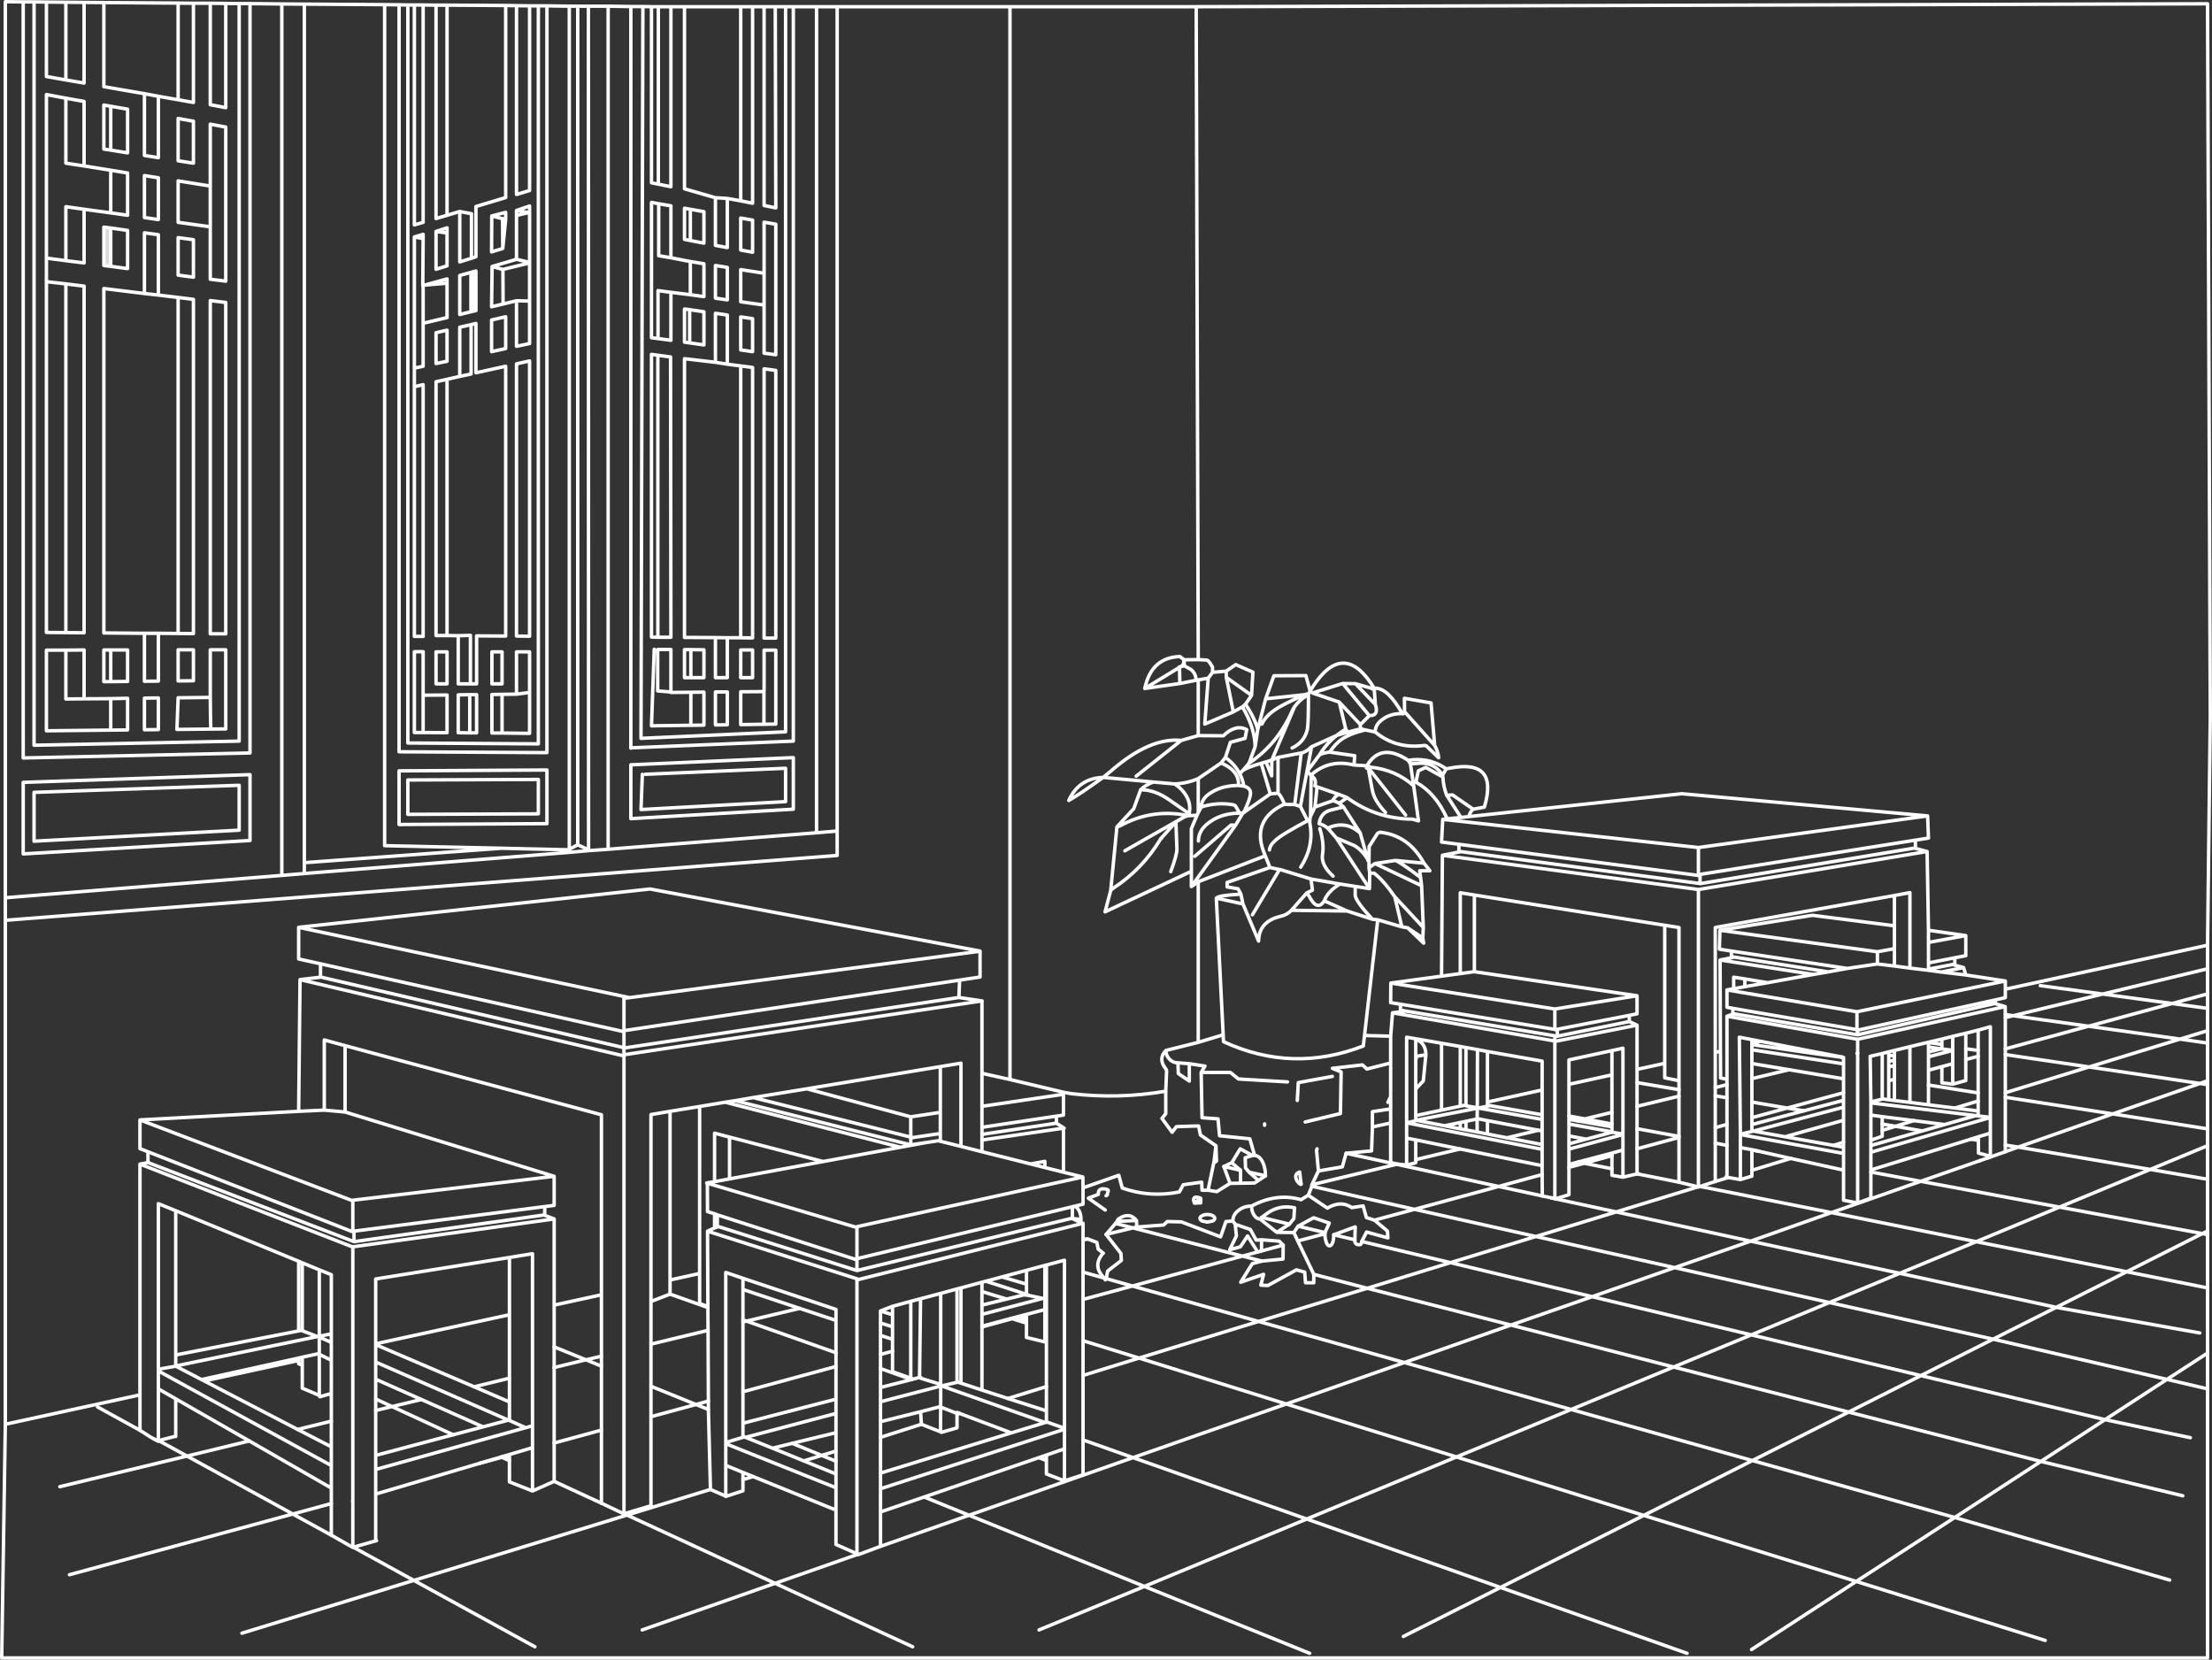 <?xml version="1.0" encoding="UTF-8" standalone="no"?>
<svg xmlns:xlink="http://www.w3.org/1999/xlink" height="482.6px" width="643.25px" xmlns="http://www.w3.org/2000/svg">
  <rect width="100%" height="100%" fill="#333333" stroke="none"/>
  <g transform="matrix(1.0, 0.0, 0.0, 1.0, 0.5, 0.5)">
    <path d="M425.8 320.85 L425.8 321.05 425.6 320.85 425.8 320.85 M503.7 294.35 L503.7 294.3 503.8 294.3 503.7 294.35 M547.05 319.05 L546.85 319.1 546.5 319.2 546.85 319.05 546.85 319.1 546.85 319.05 547.05 319.05 M554.9 325.2 L555.45 325.3 554.9 325.45 554.9 325.2 M149.7 74.9 L149.4 74.85 149.7 74.75 149.7 74.9 M122.55 82.5 L122.45 82.5 122.45 82.25 123.0 82.4 122.55 82.5 M164.8 246.6 L165.05 246.45 165.05 246.6 164.8 246.6 M207.3 356.55 L207.3 352.45 208.1 352.75 208.1 356.05 208.55 356.2 208.1 356.3 208.1 356.05 208.1 356.3 208.55 356.2 207.3 356.55 208.1 356.3 207.3 356.55 M248.4 356.35 L248.7 356.2 248.7 356.45 248.4 356.35 M248.7 365.85 L248.1 365.65 248.7 365.5 248.7 365.85 M303.35 367.45 L303.8 367.35 303.8 389.55 303.35 389.7 303.35 380.3 303.35 377.3 303.35 376.9 303.35 367.45 M249.2 371.55 L248.7 371.65 248.7 371.35 249.2 371.55" fill="#804000" fill-rule="evenodd" stroke="none"/>
    <path d="M539.7 299.95 L539.65 299.75 539.7 299.75 539.7 299.95 M153.5 61.2 L153.5 61.3 153.25 61.3 153.5 61.2 M146.55 63.3 L145.9 63.15 145.65 63.2 145.65 63.1 145.9 63.15 146.55 62.95 146.55 63.3 M122.55 67.65 L122.55 68.9 120.0 68.4 122.55 67.65 M41.55 26.75 L41.5 26.75 41.5 26.7 41.55 26.75 M60.7 207.05 L60.8 211.5 60.65 211.5 60.7 207.05 M272.95 331.35 L272.4 331.2 272.95 331.15 272.95 331.35" fill="#ffcc99" fill-rule="evenodd" stroke="none"/>
    <path d="M503.7 294.35 L503.4 294.4 503.4 294.25 503.7 294.3 503.7 294.35 M87.4 386.45 L87.1 386.35 87.4 386.25 87.4 386.45 M92.0 393.15 L92.35 393.05 92.35 393.3 92.0 393.15 M92.35 388.3 L92.3 388.05 92.35 388.05 92.35 388.3 M205.2 343.55 L205.0 343.5 205.2 343.45 205.2 343.55 M278.0 401.4 L277.6 401.5 277.8 401.45 278.0 401.4 277.8 401.45 277.6 401.5 277.8 401.35 277.8 401.45 277.8 401.35 278.0 401.4 M273.05 402.4 L273.3 402.5 273.05 402.4 273.05 402.05 273.3 402.5 273.05 402.55 273.05 402.4" fill="#bb5e00" fill-rule="evenodd" stroke="none"/>
    <path d="M31.7 76.95 L29.7 76.7 29.7 65.55 31.7 65.8 31.7 76.95" fill="#d9d9d9" fill-rule="evenodd" stroke="none"/>
    <path d="M145.65 63.2 L145.9 63.15 146.55 63.3 145.7 71.75 145.65 63.2 M137.9 78.55 L137.9 89.8 136.45 90.15 136.45 78.7 137.9 78.3 137.9 78.55 M314.45 355.3 L314.3 355.25 314.45 355.2 314.45 355.3" fill="#ffffff" fill-rule="evenodd" stroke="none"/>
    <path d="M92.7 283.6 L92.95 283.65 92.7 283.65 92.7 283.6 M180.95 299.5 L180.55 299.4 180.95 299.2 180.95 299.5 M180.95 304.3 L180.95 304.15 181.3 304.2 180.95 304.3 M102.45 357.5 L102.1 357.5 101.85 357.6 101.75 357.55 101.85 357.55 102.1 357.5 102.45 357.5 M102.1 348.7 L102.05 348.65 102.1 348.5 102.1 348.7 M50.4 396.8 L50.6 396.7 50.6 396.75 50.4 396.8 M101.95 362.05 L102.1 362.05 102.1 362.1 101.95 362.05 M157.9 352.9 L157.65 352.8 157.9 352.8 157.9 352.9 M101.85 357.6 L101.85 357.55 101.85 357.6 M86.35 394.4 L86.35 395.1 58.9 401.05 58.1 400.65 86.35 394.4 M285.05 290.55 L285.1 290.55 285.05 290.55 M180.95 289.8 L180.95 289.25 182.55 289.6 180.95 289.8 M264.35 330.35 L264.35 330.15 264.8 330.3 264.35 330.35" fill="#d8ebd8" fill-rule="evenodd" stroke="none"/>
    <path d="M194.6 200.8 L194.6 200.85 194.35 200.7 194.6 200.8 M308.95 327.55 L308.75 327.65 308.75 327.55 308.95 327.55 M311.3 353.8 L311.2 353.75 311.35 353.7 311.35 353.8 311.3 353.8" fill="#ffffcc" fill-rule="evenodd" stroke="none"/>
    <path d="M194.35 200.7 L194.6 200.7 194.6 200.8 194.35 200.7" fill="#999999" fill-rule="evenodd" stroke="none"/>
    <path d="M321.6 346.3 L321.5 346.95 321.15 347.2 321.6 346.3 M320.85 371.45 L321.05 371.55 321.0 371.6 320.85 371.45" fill="#cdd0e4" fill-rule="evenodd" stroke="none"/>
    <path d="M412.05 306.55 L411.8 307.6 411.2 308.0 411.2 306.55 412.05 306.55" fill="#b7bed9" fill-rule="evenodd" stroke="none"/>
    <path d="M380.8 224.95 L380.8 225.05 380.75 225.05 380.8 224.95" fill="#009900" fill-rule="evenodd" stroke="none"/>
    <path d="M396.55 222.15 L396.9 222.15 397.0 222.15 397.0 222.2 396.95 222.2 396.9 222.15 396.95 222.2 397.0 222.2 397.0 222.15 397.2 222.25 397.15 222.45 397.0 222.25 397.0 222.2 397.2 222.25 397.0 222.2 397.0 222.25 397.15 222.45 396.95 222.6 396.9 222.85 396.85 222.65 396.95 222.6 397.0 222.25 396.95 222.2 396.55 222.15 M556.5 246.1 L556.5 246.2 556.25 246.1 556.5 246.1 M567.95 279.85 L567.95 280.15 567.35 279.95 567.95 279.85 M423.75 247.05 L424.45 247.15 423.75 247.25 423.75 247.05 M493.4 256.35 L493.85 256.45 494.0 256.7 493.4 256.35 M493.4 253.85 L493.4 254.1 492.95 254.0 493.4 253.85 M451.65 298.8 L452.0 298.85 452.35 298.8 452.35 298.9 452.0 298.85 451.65 298.9 451.5 298.8 451.65 298.8 451.65 298.9 451.65 298.8 M396.85 222.65 L396.95 222.6 396.85 222.65 M360.95 235.9 L361.05 235.7 361.15 235.8 361.0 235.95 360.9 235.95 360.95 235.9 361.0 235.95 360.95 235.9 M371.55 252.35 L371.55 252.4 371.55 252.35 371.8 252.35 371.8 252.4 371.55 252.4 371.55 252.35 M403.9 318.35 L403.9 318.7 403.1 320.05 403.9 318.35 M451.65 302.3 L451.65 302.2 452.05 302.25 451.65 302.3 M451.65 300.95 L451.65 300.7 452.35 300.8 451.65 300.95 M493.4 258.15 L493.45 258.15 493.4 258.15 M503.0 278.0 L503.0 277.65 503.8 277.8 503.0 278.0" fill="url(#gradient0)" fill-rule="evenodd" stroke="none"/>
    <path d="M337.1 243.3 L337.3 243.1 337.3 243.25 337.1 243.3" fill="url(#gradient1)" fill-rule="evenodd" stroke="none"/>
    <path d="M408.55 326.0 L408.55 325.95 408.6 326.0 408.55 326.0 M450.6 347.8 L451.65 348.0 451.95 348.05 451.85 348.1 451.65 348.05 451.65 348.0 451.65 348.05 450.6 347.8 M377.85 343.75 L377.8 343.9 377.3 343.6 377.85 343.75 M352.45 337.7 L352.55 337.25 353.25 337.1 352.45 337.7 M348.7 348.0 L348.65 349.25 346.85 349.35 347.3 348.9 348.7 348.0 M348.65 349.25 L347.3 348.9 348.65 349.25 M475.55 340.85 L475.55 340.8 475.55 340.7 475.9 340.75 475.65 340.85 475.55 340.85 M460.4 324.85 L458.15 325.4 460.4 324.85 468.25 326.35 468.25 327.15 458.15 325.4 455.75 325.0 455.75 324.0 460.4 324.85 M458.4 337.4 L460.2 337.75 458.4 337.4 468.25 334.8 468.25 335.55 460.2 337.75 455.75 338.95 455.75 338.1 458.4 337.4 M468.25 328.75 L468.25 328.7 468.25 328.6 468.7 328.8 468.4 328.75 468.25 328.75 M468.25 328.7 L468.4 328.75 468.25 328.7 M475.65 340.85 L475.55 340.8 475.65 340.85 M429.4 321.7 L429.1 321.75 429.1 321.6 429.4 321.7 M429.05 324.8 L429.25 324.8 429.05 324.85 429.05 324.8 429.05 324.85 428.9 324.9 429.05 324.85 429.05 324.9 428.9 324.9 429.05 324.8 M432.05 321.15 L432.05 320.85 432.85 321.0 432.05 321.15 M411.2 325.25 L411.55 325.2 411.55 325.3 411.2 325.25 M579.75 291.25 L579.75 291.35 579.6 291.3 579.75 291.25 M539.65 299.75 L539.5 299.1 539.5 298.9 539.7 298.95 539.95 299.0 539.7 299.05 539.7 298.95 539.7 299.05 539.5 299.1 539.7 299.05 539.7 299.75 539.65 299.75 M563.95 304.5 L564.2 304.45 564.2 304.5 563.95 304.5 M550.4 313.3 L550.4 313.45 550.15 313.4 550.4 313.3 M539.7 305.75 L539.5 305.8 539.7 305.75 539.7 305.85 539.5 305.8 539.7 305.75 M539.7 307.55 L539.75 307.55 539.7 307.55 M534.9 306.9 L535.1 306.85 535.6 307.0 534.9 306.9 M509.4 328.4 L508.95 328.5 508.95 328.3 509.4 328.4 M501.7 341.8 L501.4 341.75 501.7 341.65 501.7 341.8 M508.95 333.8 L510.45 334.15 510.95 334.25 508.95 333.9 508.95 333.8 M641.45 314.9 L639.25 314.55 641.45 313.75 641.45 314.9 M641.45 357.45 L641.45 358.5 639.95 358.2 641.45 357.45 M578.3 335.9 L578.3 335.95 577.2 336.3 578.3 335.9 M147.35 412.45 L147.65 412.45 147.65 412.55 147.35 412.45 M215.55 417.45 L215.55 417.15 215.95 417.3 215.55 417.45 M215.55 383.9 L215.55 383.3 216.6 383.65 215.55 383.9 M314.45 428.35 L314.45 428.2 314.65 428.3 314.45 428.35 M314.45 360.05 L314.45 359.95 315.75 359.75 314.45 360.05 M248.7 451.3 L249.05 451.45 249.25 451.5 248.7 451.55 249.05 451.45 248.7 451.55 248.7 451.3 M313.8 355.0 L311.35 353.85 311.3 353.8 311.35 353.8 313.85 354.1 313.8 355.0 M311.35 353.85 L311.35 353.8 311.35 353.85 M321.0 371.6 L320.9 371.65 320.85 371.45 321.0 371.6 M298.95 376.25 L298.0 376.1 297.35 376.0 298.0 375.85 298.0 376.1 298.0 375.85 298.95 376.25 M303.0 377.0 L303.35 376.9 303.35 377.3 303.0 377.0 M293.6 382.85 L298.0 381.7 298.0 381.8 293.85 382.95 293.6 382.85 293.85 382.95 298.0 381.8 298.0 384.25 293.85 382.95 285.05 385.35 285.05 385.15 293.6 382.85 M303.8 413.05 L303.8 412.95 303.8 413.05 303.45 413.15 303.8 412.95 303.95 413.0 303.8 413.05 M266.9 400.05 L267.2 399.95 267.2 400.25 266.9 400.05 M273.05 408.55 L273.05 408.65 272.8 408.55 273.05 408.55 M277.7 410.45 L277.8 410.2 278.0 410.25 278.5 410.45 278.7 410.55 278.25 410.5 277.8 410.65 277.8 410.5 278.25 410.5 277.8 410.5 277.7 410.45 M273.25 416.0 L273.0 415.85 272.9 415.8 273.0 415.8 273.25 416.0 M273.0 415.85 L273.0 415.8 273.0 415.85 M278.5 410.45 L278.45 410.45 278.5 410.45 M278.45 410.45 L278.7 410.55 278.45 410.45 278.25 410.5 278.45 410.45 278.0 410.25 278.45 410.45 M277.8 410.2 L277.8 410.5 277.8 410.2 M210.65 434.6 L210.55 434.65 210.55 434.55 210.65 434.6 M188.8 437.3 L188.85 437.3 188.8 437.35 188.8 437.3 M147.65 424.25 L145.45 423.25 139.0 425.0 144.95 423.25 145.25 423.15 144.95 423.25 145.25 423.15 145.55 423.05 147.65 422.45 147.65 422.65 147.65 424.25 M108.75 447.35 L109.0 447.5 108.75 447.55 108.75 447.35 M145.25 423.15 L145.45 423.25 147.65 422.65 145.45 423.25 145.25 423.15 145.55 423.05 145.25 423.15 M50.6 417.1 L50.6 417.2 50.45 417.15 50.6 417.1 M102.1 435.95 L102.1 436.0 102.0 435.95 102.1 435.95 M45.55 418.6 L45.3 418.5 44.75 418.2 43.4 417.45 45.4 418.45 45.55 418.4 45.55 418.55 45.55 418.6 M45.3 418.5 L45.4 418.45 45.55 418.55 45.4 418.45 45.3 418.5" fill="url(#gradient2)" fill-rule="evenodd" stroke="none"/>
    <path d="M343.85 191.35 L347.95 191.3 347.35 1.45 293.2 1.45 293.2 313.4 308.75 317.1 310.9 317.5 Q324.8 319.15 338.5 316.8 L338.75 310.75 338.55 310.35 Q336.15 307.4 338.55 304.95 L347.95 302.6 347.95 255.9 345.95 257.3 345.95 252.85 320.85 264.65 322.5 258.4 324.3 239.95 329.2 234.65 331.2 229.15 Q332.65 227.7 334.9 226.9 L320.3 225.55 Q313.2 230.65 310.3 232.25 313.25 225.8 320.3 225.55 L322.5 223.75 Q333.85 213.85 343.0 214.8 L347.95 213.4 347.95 197.2 347.35 197.3 342.6 198.25 332.4 199.7 Q334.3 190.7 342.6 190.4 L343.85 191.35 343.9 193.1 345.8 194.15 Q347.25 195.3 347.35 197.3 M342.6 193.45 L343.85 193.1 343.55 192.9 342.6 193.45 342.5 193.55 342.6 198.25 M342.6 193.45 L342.4 193.45 342.5 193.55 332.4 199.7 M343.9 193.1 L343.85 193.1 M343.55 192.9 L343.85 191.35 M347.95 191.3 L350.55 191.45 Q351.1 191.7 352.1 193.5 L352.1 195.0 356.1 194.65 358.85 192.75 363.85 194.95 363.45 201.7 361.7 204.25 Q364.45 208.45 365.25 211.65 L367.55 202.7 369.95 196.0 379.25 195.95 380.5 200.5 381.15 199.35 Q390.3 185.2 399.1 199.6 401.4 199.5 403.6 201.8 405.2 203.4 407.2 206.8 L407.95 206.45 407.9 202.55 415.65 203.9 416.7 216.25 Q417.55 217.8 417.8 219.3 L417.85 219.85 414.3 216.4 413.8 216.25 Q405.55 217.4 399.4 212.35 L396.5 211.75 Q391.95 212.85 389.55 214.55 388.0 215.6 386.15 218.2 L393.45 219.25 393.25 221.95 396.55 222.15 396.9 222.15 397.0 222.15 Q401.0 215.4 408.8 220.45 L409.0 220.6 410.6 220.4 Q415.7 220.05 420.05 223.05 L420.95 222.9 Q435.4 220.0 431.15 234.2 L427.9 234.8 Q427.1 235.4 426.6 236.95 L488.6 230.3 560.05 236.75 560.3 243.2 556.5 243.8 556.5 246.1 556.5 246.2 559.9 247.1 560.3 270.0 571.15 271.55 571.15 277.4 567.95 278.0 567.95 279.85 567.95 280.15 570.5 280.85 571.15 283.0 582.65 284.75 582.65 287.15 641.45 274.35 642.25 207.65 641.45 0.6 347.35 1.45 M352.1 195.0 L350.85 196.7 349.85 210.05 358.15 206.5 356.1 196.45 356.1 194.65 M347.95 197.2 L350.85 196.7 M407.2 206.8 L407.35 207.05 407.55 207.05 Q407.95 206.9 407.95 206.45 L416.7 216.25 M399.4 212.35 Q399.4 210.15 401.65 208.6 403.85 207.0 407.0 207.0 L407.2 206.8 M407.35 207.05 L407.0 207.0 M409.0 220.6 L409.65 221.6 411.45 221.5 Q416.4 220.85 419.0 224.9 L420.05 223.05 M419.0 224.9 L419.1 225.45 Q419.2 228.1 420.2 230.75 L421.9 230.65 427.9 234.8 M419.1 225.45 L414.1 222.65 411.95 223.65 411.25 226.95 Q417.0 230.1 420.35 237.6 L424.35 237.2 420.2 230.75 M380.8 225.05 Q382.5 226.15 381.85 228.0 L382.5 228.3 388.85 230.5 Q390.15 230.95 391.25 231.45 399.65 237.6 410.3 237.7 L412.0 238.2 410.6 228.0 Q405.35 223.35 398.2 222.6 L397.2 222.25 397.0 222.2 397.0 222.25 397.15 222.45 397.35 222.7 408.25 236.5 M423.75 247.05 L424.45 247.15 493.4 256.35 M493.85 256.45 L493.9 253.75 493.4 253.85 493.4 254.1 492.95 254.0 423.75 245.0 423.75 247.05 423.75 247.25 424.45 247.15 M420.35 237.6 L419.05 237.75 493.4 245.95 560.05 236.75 M419.05 237.75 L418.7 244.35 423.75 245.0 M426.6 236.95 L424.35 237.2 M410.6 228.0 L409.65 221.6 M391.25 231.45 L388.9 233.1 390.2 234.15 395.05 241.7 397.25 249.45 397.3 249.75 397.6 249.0 397.65 245.65 400.1 241.8 400.8 241.5 Q409.1 242.35 413.6 250.5 L415.3 252.7 412.35 252.7 412.6 254.65 412.9 257.05 413.4 269.2 413.25 272.25 413.5 273.75 408.85 269.3 407.15 269.0 400.15 266.95 396.3 300.6 403.9 300.8 404.45 294.0 408.35 293.5 406.75 293.2 406.75 291.5 403.9 291.05 403.95 285.35 418.7 283.35 418.95 248.2 423.75 247.25 M413.6 250.5 L405.3 249.7 Q407.1 250.45 412.6 254.65 M413.4 269.2 L405.1 260.25 407.15 269.0 M408.85 269.3 L413.25 272.25 M418.7 283.35 L424.15 282.6 424.15 259.1 428.25 259.75 483.6 268.55 487.75 269.2 487.75 313.75 487.75 316.35 487.75 318.25 487.75 329.95 487.75 330.25 487.75 343.25 493.3 344.6 493.4 344.65 493.4 258.15 418.95 248.2 M424.15 282.6 L428.25 282.05 428.25 259.75 M428.25 282.05 L475.55 289.05 475.55 294.3 473.3 294.75 473.3 296.55 475.55 297.6 475.55 310.45 483.6 308.7 483.6 268.55 M475.55 289.05 L451.65 292.9 451.65 298.8 452.0 298.85 452.35 298.8 473.3 294.75 M399.1 199.6 L399.15 200.15 399.45 204.35 Q400.35 207.1 398.6 207.5 L397.7 207.6 395.1 210.2 Q395.0 210.75 395.25 211.4 L396.5 211.75 M399.1 199.6 L398.35 199.65 Q398.75 199.85 399.15 200.15 M399.45 204.35 L393.65 198.3 389.95 198.25 397.7 207.6 M391.4 212.4 L390.85 211.5 Q389.45 212.35 388.2 213.35 L391.4 212.4 395.25 211.4 M396.9 222.15 L396.95 222.2 397.0 222.2 397.0 222.15 397.2 222.25 M396.95 222.6 L396.9 222.85 M396.95 222.6 L397.0 222.25 396.95 222.2 396.55 222.15 M396.95 222.6 L396.85 222.65 M395.1 210.2 L388.95 203.65 390.85 211.5 M393.65 198.3 L398.35 199.65 M380.5 200.5 L380.0 201.2 380.0 201.55 Q380.0 209.8 379.7 211.5 378.85 215.3 375.25 217.0 M380.0 201.2 L378.9 201.5 379.25 201.55 379.25 201.95 380.0 201.55 M375.35 206.05 Q371.15 215.75 362.7 221.45 L360.85 223.6 Q362.05 222.65 366.25 221.45 L367.65 221.05 369.35 220.5 375.95 205.0 375.35 206.05 M379.25 201.95 Q377.5 202.95 375.95 205.0 M366.45 210.05 Q367.8 207.1 372.15 204.75 374.4 203.5 378.9 201.5 L367.55 202.7 M366.25 221.45 L368.9 230.35 371.15 230.15 371.15 219.75 369.35 220.5 369.3 225.1 367.65 221.05 M361.7 204.25 L360.8 205.05 Q364.35 211.0 364.5 216.6 L365.25 211.65 M377.9 218.45 L376.0 233.45 377.65 234.0 380.9 216.65 Q379.15 218.3 377.9 218.45 L371.15 219.75 M380.8 224.95 L380.75 225.05 380.8 225.05 380.8 224.95 381.35 224.35 Q386.4 220.25 393.25 221.95 M380.75 225.05 L379.7 223.7 383.25 218.95 Q385.15 215.8 388.2 213.35 L380.9 216.65 M382.5 228.3 L381.9 234.15 387.05 232.35 Q387.65 231.0 388.85 230.5 M347.95 255.9 L367.45 248.35 Q363.15 238.6 371.95 233.85 372.45 233.55 373.05 233.4 372.0 230.75 371.15 230.15 M377.75 251.65 Q381.7 245.5 380.4 238.85 L380.4 237.8 379.75 238.15 Q376.05 240.1 373.85 241.45 368.75 244.4 368.65 246.65 M380.4 237.8 L380.6 236.85 380.8 225.05 M377.65 234.0 L379.75 238.15 M381.9 234.15 L380.6 236.85 M376.0 233.45 L373.05 233.4 M371.8 252.35 L380.75 255.1 389.15 256.55 393.6 257.25 397.75 257.9 388.1 243.15 385.6 240.3 Q384.35 239.3 383.1 239.0 383.55 235.8 386.5 235.05 L390.2 234.15 M388.9 233.1 Q387.95 232.45 387.05 232.35 M397.25 249.45 Q395.7 246.8 393.4 245.4 L388.1 243.15 M395.05 241.7 L394.45 241.25 Q390.5 238.1 385.6 240.3 M397.35 222.7 L398.55 229.15 Q399.05 232.2 402.4 235.75 M386.15 218.2 Q384.4 218.4 383.25 218.95 M388.95 203.65 L381.15 201.0 389.95 198.25 M358.15 206.5 L360.8 205.05 M354.6 221.35 Q359.95 223.65 359.65 227.9 L361.2 228.1 Q360.9 226.15 360.0 224.45 358.65 221.8 355.85 219.75 L354.6 221.35 347.95 225.9 347.95 235.8 348.85 234.15 Q348.85 231.55 352.05 229.75 355.2 227.9 359.65 227.9 M355.85 219.75 L357.3 215.35 361.55 214.2 362.05 211.65 Q358.8 210.0 355.25 213.45 L347.95 213.4 M331.2 229.15 Q335.2 229.1 339.4 232.0 L345.3 236.1 Q346.05 232.75 343.7 229.8 342.55 228.35 341.05 227.45 L334.9 226.9 M326.6 246.9 L343.8 237.1 Q344.15 236.9 344.45 236.75 L344.65 236.6 Q334.35 234.6 325.2 239.65 L324.3 239.95 M345.95 252.85 L345.95 240.45 347.6 236.55 344.85 236.7 343.8 237.1 341.45 238.5 341.75 246.4 Q341.75 248.15 339.95 252.95 M337.3 243.25 L337.3 243.1 337.1 243.3 Q331.8 252.2 323.2 257.8 L322.5 258.4 M341.45 238.5 L337.3 243.1 M348.0 244.05 Q348.0 240.7 351.55 238.35 355.05 235.95 360.0 235.95 L358.7 233.75 358.1 233.5 Q353.4 232.7 348.85 234.15 M360.85 223.6 L360.0 224.45 M361.15 235.8 Q363.15 231.7 363.15 230.1 363.15 228.6 361.2 228.1 M344.45 236.75 L344.85 236.7 344.8 236.55 344.65 236.6 M344.8 236.55 L345.3 236.1 M347.95 235.8 L347.6 236.55 M346.95 248.5 L357.5 239.4 358.8 239.45 360.9 235.95 360.0 235.95 M361.15 235.8 L361.05 235.7 360.95 235.9 361.0 235.95 M361.15 235.8 L368.9 230.35 M360.95 235.9 L360.9 235.95 361.0 235.95 M343.0 214.8 L329.9 225.2 M347.95 225.9 Q344.7 227.3 341.05 227.45 M371.55 252.35 L368.8 251.75 356.35 256.1 356.35 257.4 359.55 257.95 360.35 259.5 360.95 262.35 365.5 273.15 Q365.6 267.4 371.9 265.95 373.75 265.55 375.05 264.2 L379.5 259.15 381.15 258.35 380.75 255.1 M360.35 259.5 Q353.85 259.85 353.2 260.65 L360.95 262.35 M405.1 260.25 Q401.95 255.65 399.1 253.4 L397.8 253.4 397.75 257.9 M397.8 253.4 L397.6 251.8 397.6 249.0 M397.6 251.8 L399.35 250.6 405.3 249.7 M393.6 257.25 L393.6 260.0 Q394.1 262.0 398.6 266.8 L400.15 266.95 M389.15 256.55 Q385.55 258.75 384.6 261.45 L391.25 264.4 398.6 266.8 M371.55 252.4 L371.55 252.35 M371.55 252.4 L371.8 252.4 M371.8 252.35 L371.55 252.35 M368.8 251.75 L367.45 248.35 M384.6 261.45 Q382.55 264.65 380.2 260.1 L379.5 259.15 M387.15 254.25 Q383.55 251.0 384.1 247.85 384.6 244.7 383.3 240.45 M375.05 264.2 L391.25 264.4 M371.55 252.4 L363.7 265.5 M358.8 239.45 L345.95 257.3 M364.5 216.6 L362.7 221.45 M396.3 300.6 L395.95 303.65 Q375.35 311.65 355.3 302.4 L355.2 300.4 347.95 302.6 M403.9 300.8 L403.9 308.6 403.9 318.35 403.9 318.7 403.9 321.95 403.9 326.05 403.9 337.55 405.9 338.0 408.55 338.25 408.55 330.45 408.55 326.0 408.55 325.95 408.55 301.1 411.2 301.55 418.7 302.85 424.15 303.8 425.8 304.1 429.15 304.7 432.05 305.25 447.95 308.05 447.95 316.45 447.95 323.65 447.95 325.0 447.95 328.35 447.95 332.3 447.95 333.7 447.95 338.45 447.95 341.05 448.0 347.25 M450.6 347.8 L451.65 348.0 451.65 302.3 451.65 302.2 404.45 294.0 M403.9 308.6 L397.0 310.35 395.7 309.15 386.95 310.15 389.5 311.2 389.3 323.3 379.05 325.75 M403.9 318.7 L403.1 320.05 403.9 318.35 M386.95 312.5 L377.05 314.3 376.75 319.5 M321.05 371.55 L321.2 371.3 321.6 369.1 325.6 366.0 325.45 363.95 321.15 358.45 323.9 355.25 324.35 354.65 Q324.45 354.25 324.7 354.0 327.9 351.75 330.0 354.4 L330.05 356.3 337.9 355.7 338.95 354.7 343.05 354.8 354.45 359.15 356.0 354.7 358.0 354.55 Q358.0 352.75 359.6 351.5 361.2 350.2 363.45 350.2 370.75 346.3 377.85 348.35 L379.95 347.05 381.0 344.45 381.0 344.0 382.9 340.0 382.35 334.05 382.5 333.55 M367.25 326.3 L367.25 326.7 M362.75 340.35 L365.45 342.75 367.5 341.4 Q367.5 338.95 366.6 337.25 365.65 335.5 364.35 335.5 L363.7 335.5 360.15 333.55 357.7 337.6 360.25 339.8 360.25 343.55 364.3 343.5 365.45 342.75 M362.75 340.35 L361.7 339.1 361.6 336.15 363.7 335.5 M377.85 343.75 L377.8 343.9 377.3 343.6 376.75 343.0 Q375.55 340.95 377.45 340.3 L377.85 343.75 M403.9 326.05 L398.6 327.2 398.35 334.15 390.95 334.85 389.85 338.8 382.9 340.0 M403.9 321.95 L398.6 322.75 398.6 327.2 M338.55 304.95 Q338.55 306.45 339.6 307.5 340.6 308.55 342.05 308.55 L345.35 308.8 349.9 309.5 348.8 311.35 357.3 311.35 359.65 313.25 373.9 314.1 M342.05 308.55 L342.05 308.6 342.15 311.65 345.35 313.85 345.35 308.8 M352.55 337.25 L353.1 332.65 348.6 329.55 348.05 326.9 341.6 327.1 340.35 328.75 337.4 324.7 338.5 323.35 338.5 316.8 M308.75 327.65 L308.75 340.35 314.4 341.75 314.45 344.9 324.85 341.25 325.85 344.95 Q333.85 347.8 342.45 346.1 L343.6 344.0 348.95 343.25 349.05 345.6 350.8 345.6 352.45 337.7 352.55 337.25 353.25 337.1 353.1 332.65 M364.35 335.5 L362.95 330.65 354.15 329.75 353.7 324.85 349.05 324.5 348.8 311.35 M352.45 337.7 L353.25 337.1 M350.8 345.6 L353.35 346.0 357.2 343.6 355.4 338.7 357.7 337.6 M357.2 343.6 L360.25 343.55 M358.0 354.55 L358.7 355.5 363.1 357.0 364.8 360.1 366.35 360.0 371.5 360.4 372.65 361.55 372.6 365.6 366.45 366.2 363.65 366.95 360.3 372.35 366.95 370.05 366.15 373.2 368.2 373.3 376.5 368.75 378.9 369.4 379.15 372.5 381.55 372.5 381.55 370.05 376.9 360.35 375.75 357.9 370.8 357.85 365.9 353.95 Q364.9 353.95 364.2 352.85 363.45 351.75 363.45 350.2 M365.25 363.55 L362.3 358.9 360.2 362.05 357.1 362.9 359.05 358.85 358.7 355.5 M346.85 349.35 Q345.9 346.95 348.5 347.85 L348.7 348.0 348.65 349.25 346.85 349.35 347.3 348.9 348.7 348.0 M348.45 353.75 Q348.45 354.2 349.1 354.55 L350.6 354.85 352.15 354.55 Q352.75 354.2 352.75 353.75 352.75 353.3 352.15 353.0 351.5 352.65 350.6 352.65 349.7 352.65 349.1 353.0 348.45 353.3 348.45 353.75 M330.0 354.4 L324.35 354.65 M365.25 363.55 L366.35 363.25 366.35 360.0 M379.95 347.05 L385.5 350.8 Q389.45 348.45 392.6 350.65 L395.9 350.15 396.85 353.55 399.2 354.3 M375.75 357.9 L377.0 356.05 381.5 353.6 386.05 355.15 384.8 357.9 384.8 358.25 Q384.75 359.35 385.1 360.45 385.4 361.55 385.95 361.75 386.5 361.9 386.95 361.05 387.35 360.15 387.35 358.55 L393.6 356.25 393.5 360.0 Q393.35 361.65 395.1 361.4 L395.35 361.15 395.5 360.5 396.9 357.75 403.1 359.45 402.95 357.45 399.2 354.3 M374.45 355.45 L375.75 353.85 375.95 350.7 Q371.3 349.7 367.55 352.65 L366.4 353.5 365.9 353.95 M374.45 355.45 L370.8 357.85 M475.55 340.7 L475.55 333.55 475.55 327.7 475.55 321.2 475.55 314.3 475.55 310.45 M483.6 308.7 L483.6 312.9 487.75 313.75 M455.75 324.0 L455.75 314.8 455.75 307.7 468.25 305.0 471.45 304.3 471.45 329.25 471.45 329.4 471.45 333.9 471.45 341.8 475.55 340.85 475.55 340.8 475.55 340.7 475.9 340.75 475.65 340.85 475.55 340.85 M455.75 314.8 L468.25 312.05 468.25 305.0 M452.0 298.85 L452.35 298.9 452.35 298.8 M452.0 298.85 L451.65 298.9 451.5 298.8 406.75 291.5 M451.65 298.9 L451.65 298.8 451.5 298.8 M451.65 302.3 L452.05 302.25 451.65 302.2 451.65 300.95 451.65 300.7 408.35 293.5 M451.65 300.7 L452.35 300.8 452.4 300.8 452.35 298.9 M451.65 300.95 L452.35 300.8 M455.75 324.0 L455.75 325.0 458.15 325.4 468.25 327.15 468.25 326.35 468.25 322.95 468.25 312.05 M455.75 338.1 L455.75 333.65 455.75 332.1 455.75 329.8 455.75 326.35 455.75 325.0 M455.75 332.1 L460.75 330.75 455.75 329.8 M447.95 328.35 L446.85 328.15 M437.75 330.35 L447.95 332.3 M458.4 337.4 L455.75 338.1 455.75 338.95 455.75 346.9 451.95 348.05 451.65 348.0 451.65 348.05 M468.25 335.55 L468.25 334.8 458.4 337.4 M468.25 328.75 L468.25 328.7 468.25 328.6 455.75 326.35 M468.4 328.75 L468.7 328.8 468.25 328.6 468.25 327.15 M468.25 328.75 L468.4 328.75 468.25 328.7 M471.45 329.25 L468.7 328.8 M468.25 339.35 L468.25 335.55 M471.45 341.8 L468.25 341.25 468.25 339.35 M468.25 334.8 L471.45 333.9 M460.75 330.75 L468.25 328.75 M471.45 329.4 L455.75 333.65 M452.05 302.25 L475.55 297.6 M425.8 320.85 L425.6 320.85 425.8 321.05 425.8 320.85 425.8 304.1 M425.8 321.05 L429.1 321.6 429.15 304.7 M429.4 321.7 L429.1 321.75 429.05 324.8 429.25 324.8 432.05 325.35 446.85 328.15 M429.1 321.6 L429.4 321.7 432.05 321.15 432.05 320.85 432.05 319.95 432.05 305.25 M429.1 321.75 L429.1 321.6 M432.85 321.0 L432.05 321.15 M432.05 320.85 L432.85 321.0 447.95 323.65 M411.2 306.55 L411.2 301.95 411.2 301.55 M411.2 308.0 L411.2 316.15 413.4 313.8 414.15 306.2 412.05 306.55 411.2 306.55 411.2 308.0 M414.15 306.2 Q414.15 304.45 413.3 303.2 412.4 301.95 411.2 301.95 M418.7 302.85 L418.7 322.3 424.15 321.15 424.15 303.8 M424.15 325.9 L419.6 326.85 424.15 327.75 424.15 325.9 425.8 325.55 428.9 324.9 429.05 324.8 429.05 324.85 429.25 324.8 M411.2 325.25 L411.55 325.2 429.1 321.75 M411.55 325.3 L411.2 325.25 411.2 323.9 411.2 316.15 M411.55 325.3 L419.6 326.85 M408.55 325.95 L408.6 326.0 411.55 325.3 M408.6 326.0 L447.95 333.7 M408.55 330.45 L411.2 330.95 424.1 333.6 447.95 338.45 M411.2 336.7 L411.2 337.55 410.9 337.7 408.55 338.25 M411.2 336.7 L411.2 330.95 M418.7 322.3 L411.2 323.9 M428.9 324.9 L429.05 324.85 429.05 324.9 429.05 328.65 432.05 329.25 432.05 325.35 M425.8 325.55 L425.8 328.05 429.05 328.65 M432.05 329.25 L437.75 330.35 M424.15 327.75 L425.8 328.05 M425.6 320.85 L424.15 321.15 M451.85 348.1 L451.95 348.05 M429.4 321.7 L447.95 325.0 M493.9 344.5 L493.4 344.65 M432.05 319.95 L447.95 316.45 M355.2 300.4 L353.2 260.65 M473.3 296.55 L452.4 300.8 M451.65 292.9 L403.95 285.35 M412.9 257.05 L399.35 250.6 M567.95 280.15 L567.35 279.95 560.3 281.3 560.3 281.65 564.05 282.15 570.5 280.85 M567.35 279.95 L567.95 279.85 M582.65 287.15 L582.65 289.6 579.75 290.25 579.75 291.25 579.75 291.35 582.6 292.2 582.65 294.5 M579.75 291.25 L579.6 291.3 579.75 291.35 M582.65 295.4 L582.65 304.5 582.65 306.15 582.65 317.25 582.65 318.55 582.65 332.45 M641.45 281.2 L641.45 274.35 M582.65 295.4 L582.65 294.5 M641.45 292.7 L641.45 288.5 641.45 281.2 M556.25 246.1 L556.5 246.1 M556.25 246.1 L556.5 246.2 M493.85 256.45 L556.25 246.1 M492.95 254.0 L493.4 253.85 493.4 245.95 M493.4 258.15 L493.45 258.15 493.4 258.15 M503.0 277.65 L503.0 276.05 499.5 275.5 499.65 270.0 526.55 265.65 550.4 268.7 550.4 259.9 498.3 269.2 498.3 305.5 499.8 305.2 499.7 278.65 503.0 278.0 503.0 277.65 503.8 277.8 531.2 282.1 536.7 281.1 503.0 276.05 M503.8 277.8 L503.0 278.0 M503.4 294.25 L503.4 292.7 501.7 292.4 501.7 287.35 503.65 287.0 503.65 283.65 506.9 284.15 513.55 285.25 526.85 282.85 499.7 278.65 M503.7 294.3 L503.4 294.25 503.4 294.4 503.7 294.35 503.7 294.3 503.8 294.3 539.7 300.4 539.7 299.95 539.65 299.75 539.5 299.1 539.5 298.9 503.4 292.7 M499.8 305.2 L499.85 312.95 501.7 313.35 501.7 295.0 503.4 294.4 M503.7 294.35 L503.8 294.3 M506.9 284.15 L506.9 286.4 513.55 285.25 M503.65 287.0 L506.9 286.4 M550.4 259.9 L554.9 259.05 554.9 281.0 560.3 281.65 M536.7 281.1 L545.45 279.8 545.45 276.25 499.65 270.0 M526.85 282.85 L531.2 282.1 M560.3 281.3 L560.3 279.5 560.3 273.55 560.3 270.0 M545.45 279.8 L550.4 280.4 550.4 275.35 545.45 276.25 M554.9 281.0 L550.4 280.4 M550.4 275.35 L550.4 268.7 M539.5 298.9 L539.5 293.7 501.7 287.35 M493.45 258.15 L559.9 247.1 M493.9 253.75 L556.5 243.8 M560.3 302.65 L564.2 303.2 564.2 301.65 560.3 302.55 560.3 302.65 560.3 303.95 563.95 304.5 564.2 304.45 564.2 303.2 M563.95 304.5 L560.3 305.4 560.3 306.8 567.35 304.95 567.35 304.9 564.2 304.5 563.95 304.5 M560.3 305.4 L560.3 303.95 M564.2 304.45 L564.2 304.5 M548.75 306.3 L550.4 306.55 550.4 304.95 548.75 305.35 548.75 306.3 548.75 308.15 550.4 307.75 550.4 306.55 M539.7 307.55 L539.7 349.3 543.55 347.9 543.55 340.3 543.55 339.7 543.55 334.55 543.55 332.6 543.55 331.05 543.55 323.75 543.55 320.2 543.55 319.9 543.35 306.65 546.85 305.85 548.75 305.35 M550.4 307.75 L550.4 309.35 550.4 313.3 550.4 313.45 550.4 319.5 554.9 320.05 554.9 303.85 550.4 304.95 M550.15 313.4 L550.4 313.3 M550.15 313.4 L548.75 313.75 548.75 319.3 550.4 319.5 M548.75 313.75 L548.75 309.75 548.75 308.15 M548.75 319.3 L547.05 319.05 546.85 319.1 546.5 319.2 543.55 319.9 M546.85 319.05 L546.85 319.1 M547.05 319.05 L546.85 319.05 546.85 305.85 M571.15 307.6 L571.15 313.7 567.35 314.75 564.2 314.35 564.2 309.65 560.3 310.7 560.3 315.0 560.3 320.75 568.0 321.7 574.75 322.55 574.75 323.7 574.1 323.9 543.55 320.2 M574.75 317.3 L574.75 306.65 M571.15 307.6 L571.15 304.45 571.15 299.95 567.35 300.85 567.35 304.9 M574.75 319.65 L574.75 317.3 M550.4 309.35 L548.75 309.75 M554.9 303.85 L560.3 302.55 M560.3 306.8 L560.3 310.7 M560.3 320.75 L554.9 320.05 M539.7 298.95 L539.7 299.05 539.95 299.0 539.7 298.95 539.5 298.9 M539.7 299.05 L539.5 299.1 M539.7 299.75 L539.7 299.95 M539.65 299.75 L539.7 299.75 539.7 299.05 M539.7 305.85 L539.7 305.75 539.7 301.7 501.7 295.0 M539.7 307.55 L539.75 307.55 539.7 307.55 M539.7 305.85 L539.7 307.55 M535.1 306.85 L529.65 305.8 529.65 306.2 534.9 306.9 535.6 307.0 535.6 308.85 535.6 313.2 535.6 317.25 535.6 319.45 535.6 321.45 535.6 325.25 535.6 331.65 535.6 333.1 535.6 334.9 535.6 339.75 535.6 348.5 539.7 349.3 M535.1 306.85 L535.6 307.0 M535.6 333.1 L532.65 332.55 518.6 330.05 509.4 328.4 508.95 328.5 505.6 329.3 505.6 329.4 535.6 334.9 M543.55 334.55 L578.3 324.45 578.3 324.4 574.75 324.0 574.1 323.9 565.0 326.5 558.5 328.35 543.55 332.6 M554.9 325.2 L554.9 325.45 555.45 325.3 554.9 325.2 546.85 324.2 546.85 326.35 M556.05 325.35 L555.45 325.3 M543.55 331.05 L546.85 329.9 546.85 328.2 546.85 326.35 M556.05 325.35 L565.0 326.5 M543.55 323.75 L546.85 324.2 M546.5 319.2 L546.85 319.05 M516.45 304.3 L522.6 305.2 522.6 304.45 519.2 303.8 516.45 304.3 508.95 303.25 508.95 304.75 535.6 308.85 M522.6 305.2 L526.15 305.7 526.15 305.15 522.6 304.45 M508.95 328.3 L508.95 326.5 508.95 324.5 508.95 319.95 508.95 313.15 508.95 308.75 508.95 304.75 M508.95 303.25 L508.95 302.85 508.95 301.8 505.3 301.1 505.6 329.3 M508.95 302.85 L511.55 302.3 508.95 301.8 M519.75 310.55 L508.95 308.75 M519.2 303.8 L511.55 302.3 M501.7 318.7 L501.7 314.9 M498.3 315.75 L498.3 318.15 498.3 327.4 498.3 331.9 498.3 343.05 493.9 344.5 M501.7 326.45 L501.7 318.7 M501.7 313.35 L501.7 314.9 M498.3 315.75 L498.3 305.5 M501.7 332.55 L501.7 326.45 M502.1 341.9 L501.7 341.8 501.4 341.75 501.7 341.65 501.7 332.55 M505.6 329.4 L505.6 333.2 508.95 333.8 510.45 334.15 520.25 336.35 535.6 339.75 M501.7 341.8 L501.7 341.65 M508.95 339.8 L508.95 341.5 505.6 342.5 502.1 341.9 M505.6 333.2 L505.6 342.5 M508.95 333.9 L508.95 333.8 M508.95 328.3 L509.4 328.4 535.6 321.45 M508.95 328.5 L508.95 328.3 M508.95 333.9 L508.95 339.8 M508.95 326.5 L524.1 322.5 535.6 319.45 M518.6 330.05 L535.6 325.25 M519.75 310.55 L535.6 313.2 M529.65 305.8 L526.15 305.15 M526.15 305.7 L529.65 306.2 M641.45 314.9 L641.45 313.75 641.45 302.8 641.45 299.2 641.45 292.7 M641.45 332.65 L641.45 327.75 M641.45 332.65 L641.45 342.4 641.45 357.45 641.45 358.5 641.45 374.0 641.45 392.95 641.45 403.35 641.45 481.6 0.0 481.6 1.05 413.65 1.05 267.1 1.05 260.55 1.05 0.0 6.25 0.05 9.4 0.05 13.0 0.1 18.65 0.15 23.95 0.2 29.7 0.25 51.3 0.4 55.75 0.45 60.65 0.45 65.15 0.5 69.05 0.55 72.2 0.55 81.45 0.65 88.0 0.7 111.35 0.85 115.55 0.9 118.1 0.95 120.0 0.95 122.55 0.95 126.3 1.0 129.5 1.0 146.55 1.1 149.7 1.15 153.5 1.2 156.05 1.2 158.55 1.2 165.05 1.3 167.5 1.3 170.6 1.3 176.35 1.3 182.95 1.4 186.45 1.4 188.95 1.45 190.95 1.45 194.6 1.45 198.55 1.45 214.9 1.45 218.35 1.45 221.7 1.45 224.95 1.45 227.95 1.45 230.2 1.45 236.95 1.45 242.95 1.45 293.2 1.45 M582.65 334.4 L578.3 335.95 575.25 337.0 M641.45 314.9 L641.45 327.75 M567.35 304.95 L567.35 308.8 567.35 314.75 M578.3 324.4 L578.3 298.05 574.75 299.05 574.75 304.95 574.75 306.65 M574.75 299.05 L571.15 299.95 M543.55 339.7 L572.65 330.75 574.8 330.05 578.3 329.0 578.3 324.45 M574.75 324.0 L574.75 323.7 M574.75 319.65 L574.75 322.55 M574.8 330.05 L574.8 331.1 574.85 334.8 578.3 335.7 578.3 329.0 M578.3 335.9 L578.3 335.95 M578.3 335.9 L578.3 335.7 M582.65 334.4 L582.65 332.45 M567.35 308.8 L564.2 309.65 M567.35 300.85 L564.2 301.65 M564.05 282.15 L571.15 283.0 M560.3 273.55 L571.15 271.55 M567.95 278.0 L560.3 279.5 M582.65 284.75 L539.5 293.7 M539.7 300.4 L579.6 291.3 M582.6 292.2 L539.7 301.7 M579.75 290.25 L539.95 299.0 M363.45 201.7 L356.1 196.45 M200.25 60.35 L204.2 61.05 204.2 70.2 200.25 69.45 198.55 69.1 198.55 60.05 200.25 60.35 200.25 69.45 M194.6 1.45 L194.6 53.8 190.95 53.05 188.95 52.65 188.95 1.45 M188.95 58.35 L188.95 97.7 190.85 97.95 190.85 84.0 194.6 84.5 200.25 85.2 200.25 75.55 194.6 74.45 191.05 73.85 191.05 58.75 188.95 58.35 M194.6 74.45 L194.6 59.35 191.05 58.75 M200.05 89.55 L204.2 90.15 204.2 99.8 200.05 99.2 198.55 99.0 198.55 89.35 200.05 89.55 200.05 99.2 M190.85 97.95 L194.6 98.45 194.6 84.5 M218.35 1.45 L218.35 58.6 214.9 57.9 211.0 57.2 211.0 71.5 207.55 70.85 207.55 57.0 198.55 54.4 198.55 1.45 M211.0 57.2 L207.55 57.0 M214.9 72.2 L214.9 62.9 218.35 63.5 218.35 72.85 214.9 72.2 M221.7 78.95 L221.7 64.1 225.1 64.7 225.1 102.65 221.7 102.2 221.7 88.2 214.9 87.25 214.9 77.9 221.7 78.95 221.7 88.2 M200.25 85.2 L204.2 85.75 204.2 76.2 200.25 75.55 M211.0 77.25 L211.0 86.7 207.55 86.2 207.55 76.7 211.0 77.25 M211.0 91.1 L211.0 105.4 214.9 105.9 218.35 106.35 218.35 185.0 214.9 184.95 211.0 184.95 211.0 196.55 207.55 196.55 207.55 184.9 198.55 184.85 198.55 103.8 207.55 104.85 207.55 90.6 211.0 91.1 M218.35 92.15 L218.35 101.75 214.9 101.25 214.9 91.65 218.35 92.15 M224.95 1.45 L225.1 59.95 221.7 59.25 221.7 1.45 M214.9 57.9 L214.9 1.45 M190.95 1.45 L190.95 53.05 M211.0 105.4 L207.55 104.85 M221.7 106.75 L221.7 185.05 225.1 185.05 225.1 107.2 221.7 106.75 M190.8 102.8 L190.8 184.8 194.6 184.8 194.5 103.3 190.8 102.8 188.95 102.55 188.95 184.75 190.8 184.8 M200.4 188.4 L198.55 188.4 198.55 196.55 200.4 196.55 200.4 188.4 204.2 188.45 204.2 196.55 200.4 196.55 M194.6 200.7 L194.6 188.35 190.75 188.35 190.75 200.4 194.35 200.7 194.6 200.8 194.6 200.85 200.4 200.8 204.2 200.75 204.2 210.35 200.4 210.4 188.95 210.55 189.75 188.3 M194.6 200.7 L194.6 200.8 M211.0 184.95 L207.55 184.9 M218.35 196.55 L218.35 188.5 214.9 188.5 214.9 196.55 218.35 196.55 M221.7 188.55 L221.7 199.95 221.65 200.6 221.65 210.1 225.1 210.05 225.1 188.55 221.7 188.55 M214.9 184.95 L214.9 105.9 M153.5 61.2 L153.5 61.3 153.5 75.8 153.5 75.95 153.5 87.05 153.5 99.4 149.7 100.2 149.7 86.95 145.8 87.9 142.45 88.7 142.6 77.0 149.7 74.9 149.4 74.85 149.7 74.75 149.7 62.15 149.7 60.7 153.5 59.4 153.5 61.2 153.25 61.3 153.5 61.3 M146.55 63.3 L145.9 63.15 145.65 63.2 145.7 71.75 146.55 63.3 146.55 62.95 145.9 63.15 145.65 63.1 145.65 63.2 M145.65 63.1 L142.5 62.3 142.45 72.75 145.7 71.75 M142.5 62.3 L146.55 61.25 146.55 62.95 M149.7 1.15 L149.7 56.05 153.5 54.9 153.5 1.2 M149.7 62.15 L153.25 61.3 149.7 60.7 M133.2 61.0 L133.2 75.65 136.6 74.6 136.6 61.65 133.2 61.0 129.5 62.1 126.3 63.05 126.3 1.0 M122.55 67.65 L120.0 68.4 122.55 68.9 122.55 67.65 M129.5 67.25 L129.5 76.8 126.3 77.8 126.3 66.8 129.5 65.75 129.5 67.25 126.3 66.8 M136.6 74.6 L137.9 74.15 137.9 59.55 146.55 56.95 146.55 1.1 M137.9 78.3 L136.45 78.7 136.45 90.15 137.9 89.8 137.9 78.55 M136.45 78.7 L133.2 79.6 133.2 90.95 136.45 90.15 M122.45 82.5 L122.55 83.0 122.55 82.5 122.45 82.5 122.45 82.25 122.55 68.9 M122.55 82.5 L123.0 82.4 122.45 82.25 M129.5 80.6 L123.0 82.4 129.5 81.85 129.5 80.6 M126.3 96.25 L126.3 105.2 129.5 104.55 129.5 95.5 126.3 96.25 M129.5 81.85 L129.5 91.85 122.55 93.5 122.55 106.0 120.0 106.55 120.0 111.95 122.55 111.35 122.55 184.55 120.0 184.55 120.0 111.95 M136.5 93.9 L137.9 93.55 137.9 107.9 146.55 106.0 146.55 184.45 138.1 184.4 138.1 198.35 136.3 198.35 132.75 198.35 132.75 184.35 129.5 184.3 126.3 184.3 126.3 110.5 129.5 109.8 133.2 108.95 133.2 94.65 136.5 93.9 136.5 108.25 133.2 108.95 M122.55 83.0 L122.55 93.5 M145.8 87.9 L145.75 77.85 142.6 77.0 M149.7 74.75 L149.7 74.9 153.5 75.8 M146.55 91.6 L146.55 100.85 142.45 101.75 142.45 92.55 146.55 91.6 M153.5 87.05 L149.7 86.95 M153.5 75.95 L145.75 77.85 M129.5 62.1 L129.5 1.0 M120.0 0.95 L120.0 64.9 122.55 64.15 122.55 0.95 M55.75 0.45 L55.75 29.3 51.3 28.5 45.55 27.5 45.55 45.35 41.5 44.7 41.5 26.75 29.7 24.7 29.7 0.25 M51.3 33.95 L51.3 46.25 55.75 46.95 55.75 34.75 51.3 33.95 M41.55 26.75 L41.5 26.7 41.5 26.75 41.55 26.75 45.55 27.5 M65.15 0.5 L65.15 30.8 60.65 29.95 60.65 0.45 M60.65 35.6 L60.65 53.6 60.65 65.45 60.65 80.7 65.15 81.25 65.15 36.45 60.65 35.6 M51.3 28.5 L51.3 0.4 M23.95 0.2 L23.95 23.65 18.65 22.75 13.0 21.75 13.0 0.1 M18.65 22.75 L18.65 0.15 M18.65 28.05 L13.0 27.0 13.0 74.55 18.65 75.3 18.65 59.6 23.95 60.35 31.7 61.4 31.7 49.0 23.95 47.75 18.65 46.95 18.65 28.05 23.95 29.0 23.95 47.75 M31.7 30.4 L31.7 43.15 36.6 43.95 36.6 31.25 31.7 30.4 29.7 30.05 29.7 42.85 31.7 43.15 M31.7 65.8 L36.6 66.5 36.6 77.6 31.7 76.95 29.7 76.7 29.7 65.55 31.7 65.8 31.7 76.95 M31.7 61.4 L36.6 62.1 36.6 49.8 31.7 49.0 M13.0 81.4 L18.65 82.05 23.95 82.7 23.95 183.5 18.65 183.45 13.0 183.4 13.0 81.4 13.0 74.55 M18.65 75.3 L23.95 75.95 23.95 60.35 M60.65 53.6 L51.3 52.1 51.3 64.15 60.65 65.45 M45.55 51.2 L45.55 63.35 41.5 62.75 41.5 50.55 45.55 51.2 M45.55 67.75 L45.55 85.3 51.3 86.0 55.75 86.55 55.75 183.75 51.3 183.7 45.55 183.65 45.55 197.55 41.5 197.6 41.5 183.65 29.7 183.55 29.7 83.4 41.5 84.85 41.5 67.2 45.55 67.75 M51.3 68.6 L51.3 79.5 55.75 80.1 55.75 69.2 51.3 68.6 M45.55 85.3 L41.5 84.85 M65.15 87.45 L65.15 183.8 60.65 183.8 60.65 86.9 65.15 87.45 M13.0 188.55 L13.0 212.0 31.7 211.8 31.7 202.65 23.95 202.7 18.65 202.75 18.65 188.55 13.0 188.55 M31.7 197.7 L36.6 197.65 36.6 188.5 31.7 188.5 31.7 197.7 29.7 197.7 29.7 188.5 31.7 188.5 M23.95 202.7 L23.95 188.5 18.65 188.55 M45.55 183.65 L41.5 183.65 M55.75 197.45 L51.3 197.5 51.3 188.45 55.75 188.45 55.75 197.45 M60.8 211.5 L65.15 211.45 65.15 188.45 60.65 188.45 60.65 202.3 60.7 207.05 60.8 211.5 60.65 211.5 50.95 211.6 51.3 202.4 60.65 202.3 M153.5 104.45 L153.5 184.5 149.7 184.45 149.7 105.3 153.5 104.45 M126.3 189.05 L126.3 198.35 129.5 198.35 129.5 189.05 126.3 189.05 M136.3 198.35 L136.3 184.25 132.75 184.35 M142.55 189.05 L142.55 198.35 145.5 198.35 145.5 189.05 142.55 189.05 M149.7 189.05 L149.7 201.35 153.5 200.85 153.5 189.05 149.7 189.05 M120.0 189.0 L120.0 212.5 122.55 212.5 122.55 201.65 122.55 189.0 120.0 189.0 M129.5 184.3 L129.5 109.8 M18.65 183.45 L18.65 82.05 M51.3 183.7 L51.3 86.0 M120.0 68.4 L120.0 106.55 M149.7 201.35 L145.5 201.4 145.5 212.65 153.5 212.75 153.5 200.85 M145.5 201.4 L142.55 201.45 142.55 212.65 145.5 212.65 M136.1 201.5 L138.1 201.5 138.1 212.6 136.1 212.6 132.75 212.55 132.75 201.55 136.1 201.5 136.1 212.6 M122.55 212.5 L129.5 212.55 129.5 201.6 122.55 201.65 M156.05 226.15 L118.1 226.3 118.1 236.3 156.05 236.15 156.05 226.15 M158.55 223.4 L115.55 223.65 115.55 239.25 158.55 239.0 158.55 223.4 M81.45 0.65 L81.45 254.05 88.0 253.5 88.0 250.35 88.0 0.7 M92.7 283.6 L92.95 283.65 180.95 304.15 180.95 299.5 180.55 299.4 92.7 279.75 92.7 283.6 92.7 283.65 92.95 283.65 M92.7 283.65 L86.75 284.35 180.95 306.55 180.95 306.2 180.95 304.3 180.95 304.15 181.3 304.2 278.35 289.55 278.55 284.5 180.95 299.2 180.95 299.5 M180.95 289.25 L86.35 269.15 86.35 278.35 92.7 279.75 M115.55 0.9 L115.55 218.1 158.55 218.35 158.55 1.2 M111.35 0.85 L111.35 245.4 145.3 246.15 164.8 246.6 165.05 246.45 165.05 1.3 M88.0 250.35 L145.3 246.15 M156.05 1.2 L156.05 215.8 118.1 215.55 118.1 0.95 M45.55 202.45 L45.55 211.65 41.5 211.7 41.5 202.5 45.55 202.45 M69.05 227.85 L9.4 229.9 9.4 244.1 69.05 240.9 69.05 227.85 M72.2 243.9 L6.25 247.8 6.25 227.0 72.2 224.75 72.2 243.9 M31.7 211.8 L36.6 211.75 36.6 202.55 31.7 202.65 M9.4 0.05 L9.4 216.2 69.05 215.0 69.05 0.55 M6.25 0.05 L6.25 219.9 72.2 218.45 72.2 0.55 M101.75 357.55 L42.5 334.4 42.55 337.55 102.45 360.55 102.45 357.5 102.1 357.5 101.85 357.6 101.75 357.55 101.85 357.55 102.1 357.5 102.1 348.7 102.05 348.65 40.2 325.15 40.2 333.5 42.5 334.4 M50.6 396.7 L50.6 393.5 50.6 351.55 45.55 349.5 45.55 397.65 50.4 396.8 50.6 396.7 91.8 388.15 87.4 386.45 87.1 386.35 86.35 386.5 50.6 393.5 M42.55 337.55 L40.2 338.0 101.95 362.05 102.1 362.05 160.65 353.95 157.9 352.9 157.65 352.8 102.45 360.55 M93.8 301.9 L93.8 322.3 99.85 322.85 99.85 303.55 93.8 301.9 M93.8 322.3 L86.35 322.65 40.2 325.15 M102.1 348.5 L160.65 341.55 99.85 322.85 M102.1 348.5 L102.1 348.7 M102.45 357.5 L157.9 350.35 160.65 350.0 160.65 341.55 M101.85 357.55 L101.85 357.6 M101.95 362.05 L102.1 362.1 102.1 362.05 M87.4 386.25 L87.4 366.7 86.35 366.25 86.35 386.5 M92.35 388.05 L92.35 368.75 87.4 366.7 M92.35 388.05 L95.85 387.35 95.85 370.15 92.35 368.75 M87.4 386.25 L87.4 386.45 M87.1 386.35 L87.4 386.25 M86.35 394.4 L58.1 400.65 58.9 401.05 86.35 395.1 86.35 394.4 87.4 394.15 92.0 393.15 92.35 393.05 92.35 388.3 92.35 388.05 92.3 388.05 91.8 388.15 M92.35 393.3 L92.35 405.25 92.5 405.65 95.85 404.7 95.85 395.05 92.35 393.3 92.0 393.15 M92.35 393.3 L92.35 393.05 M95.85 395.05 L95.85 389.85 92.35 388.3 M95.85 389.85 L95.85 387.35 M147.65 412.45 L147.65 407.15 137.4 402.75 108.75 390.5 108.75 395.55 147.35 412.45 147.65 412.55 152.35 414.65 154.35 414.1 154.35 364.05 147.65 365.15 147.65 381.8 147.65 400.25 147.65 407.15 M147.65 412.45 L147.65 412.55 M147.65 381.8 L108.75 390.25 108.75 390.5 M147.65 365.15 L108.75 371.4 108.75 390.25 M157.9 352.8 L157.9 350.35 M157.9 352.8 L157.9 352.9 M174.4 393.85 L174.4 376.0 160.65 379.0 160.65 391.15 M174.4 393.85 L174.4 396.75 174.4 415.35 174.4 436.6 180.95 439.7 180.95 306.55 M160.65 353.95 L160.65 379.0 M86.35 366.25 L50.6 351.55 M86.75 284.35 L86.35 322.65 M81.45 254.05 L1.05 260.55 M285.05 290.55 L285.1 290.55 285.05 290.55 278.35 289.55 M182.55 289.6 L284.5 276.1 284.5 276.05 188.55 258.0 86.35 269.15 M278.55 284.5 L284.5 283.6 284.5 276.1 M221.65 200.6 L214.9 200.65 214.9 210.2 221.65 210.1 M211.0 210.25 L211.0 200.7 207.55 200.7 207.55 210.3 211.0 210.25 M187.15 224.65 L227.95 222.9 227.95 232.6 185.9 234.9 186.3 224.65 M1.05 267.1 L242.95 248.25 242.95 241.15 236.95 241.65 176.35 246.45 170.65 246.85 165.05 247.35 88.0 253.5 M230.2 219.8 L182.95 221.9 182.95 237.55 230.2 234.8 230.2 219.8 M200.4 200.8 L200.4 210.4 M170.65 246.85 L170.65 246.6 167.5 245.15 165.05 246.45 165.05 246.6 165.05 247.35 M164.8 246.6 L165.05 246.6 M180.95 289.8 L180.95 289.25 182.55 289.6 180.95 289.8 180.95 299.2 180.55 299.4 M230.2 1.45 L230.2 215.0 183.25 216.95 M227.95 1.45 L227.95 212.3 185.9 214.2 186.45 1.4 M205.2 343.45 L207.3 343.1 207.3 329.0 211.65 330.15 238.9 337.25 261.35 333.1 210.4 320.0 202.95 321.25 202.95 369.8 202.95 378.55 205.35 379.4 205.25 357.5 207.3 356.55 207.3 352.45 205.25 351.8 205.2 343.55 205.0 343.5 205.2 343.45 205.2 343.55 248.4 356.35 248.7 356.2 314.4 341.75 M261.35 333.1 L268.7 331.75 264.35 332.4 213.3 319.55 210.4 320.0 M264.35 330.15 L218.55 318.65 213.3 319.55 M207.3 343.1 L211.65 342.3 211.65 330.15 M211.65 342.3 L238.9 337.25 M264.35 330.15 L264.35 324.25 234.15 316.1 218.55 318.65 M181.3 304.2 L180.95 304.3 M188.8 323.6 L188.8 377.95 194.35 375.8 194.35 371.7 194.35 322.65 188.8 323.6 M188.8 377.95 L188.8 390.35 188.8 402.6 188.8 411.45 188.8 437.3 188.85 437.3 188.8 437.35 181.05 439.65 180.95 439.7 M205.4 386.35 L205.35 379.7 205.35 379.4 M208.1 356.05 L208.1 356.3 208.55 356.2 208.1 356.05 208.1 352.75 207.3 352.45 M208.1 356.3 L207.3 356.55 M208.55 356.2 L248.7 368.95 248.7 365.85 248.1 365.65 208.1 352.75 M215.55 383.3 L215.55 374.45 215.55 371.2 210.55 369.5 210.55 418.95 215.55 417.45 215.55 417.15 215.55 413.35 215.55 404.2 215.55 383.9 215.55 383.3 M232.05 379.95 L215.55 374.45 M242.6 392.85 L242.6 383.45 232.05 379.95 M242.6 383.45 L242.6 380.25 215.55 371.2 M194.35 371.7 L202.95 369.8 M202.95 321.25 L194.35 322.65 M174.4 376.0 L174.4 323.65 99.85 303.55 M293.2 313.4 L285.05 311.6 285.05 321.2 308.75 317.7 308.75 317.1 M299.2 337.95 L303.35 339.0 303.35 337.2 299.2 337.95 285.05 334.4 278.95 332.85 272.95 331.35 272.4 331.2 268.7 331.75 M308.75 327.55 L285.05 331.0 285.05 334.4 M308.95 327.55 L306.7 326.1 285.05 329.35 285.05 331.0 M306.7 326.1 L306.7 324.05 285.05 327.3 285.05 329.35 M306.7 324.05 L308.75 323.75 308.75 317.7 M308.95 327.55 L308.75 327.65 308.75 327.55 308.95 327.55 M320.9 351.35 L316.0 347.9 318.9 346.8 Q318.75 344.65 321.4 345.35 322.05 345.5 321.6 346.3 L321.5 346.95 321.15 347.2 M308.75 340.35 L303.35 339.0 M285.05 321.2 L285.05 327.3 M278.95 332.85 L278.95 308.65 272.95 309.65 272.95 322.95 272.95 329.1 272.95 331.15 272.95 331.35 M264.35 332.4 L264.35 330.35 264.35 330.15 264.8 330.3 272.95 329.1 M264.8 330.3 L264.35 330.35 M272.95 331.15 L272.4 331.2 M272.95 322.95 L264.35 324.25 M248.4 356.35 L248.7 356.45 248.7 356.2 M248.7 365.85 L248.7 365.5 248.1 365.65 M248.7 356.45 L248.7 365.5 311.35 350.4 311.75 350.3 314.45 349.65 314.45 344.9 M255.55 380.7 L255.55 384.2 259.05 385.3 259.05 381.8 255.55 380.7 259.05 379.35 264.35 377.9 267.2 377.15 273.05 375.6 277.8 374.3 278.95 374.0 285.05 372.35 286.2 372.05 290.85 370.8 298.0 368.9 303.35 367.45 303.8 367.35 309.05 365.95 309.05 414.8 309.05 415.1 309.05 420.8 309.05 430.1 314.45 428.35 314.45 428.2 314.45 418.2 314.45 399.45 314.45 389.35 314.45 377.35 314.45 369.4 314.45 360.05 314.45 359.95 314.45 355.3 314.3 355.25 249.2 371.55 248.7 371.65 248.7 451.3 249.05 451.45 249.25 451.5 255.55 449.15 255.55 439.15 255.55 432.4 255.55 427.85 255.55 417.45 255.55 412.9 255.55 407.1 255.55 402.95 255.55 397.45 255.55 393.35 255.55 387.8 255.55 384.2 M259.05 379.35 L259.05 381.8 M249.2 371.55 L248.7 371.35 248.7 371.65 M255.55 387.8 L259.05 388.95 259.05 385.3 M259.05 392.4 L259.05 388.95 M314.45 355.3 L314.45 355.2 314.3 355.25 313.8 355.0 311.35 353.85 311.3 353.8 311.2 353.75 248.7 368.95 M313.85 354.1 Q313.85 352.55 313.25 351.45 312.6 350.3 311.75 350.3 M313.8 355.0 L313.85 354.1 311.35 353.8 311.35 353.85 M311.35 353.8 L311.35 353.7 311.2 353.75 M311.3 353.8 L311.35 353.8 M311.35 353.7 L311.35 350.4 M320.65 371.15 Q317.1 367.75 320.15 364.05 L320.35 363.9 318.85 362.7 318.45 360.75 315.75 359.75 314.45 359.95 M320.65 371.15 L320.85 371.45 M321.05 371.55 L321.0 371.6 320.9 371.65 320.85 371.45 M297.35 376.0 L292.25 377.25 285.05 379.0 285.05 381.7 302.75 377.05 298.95 376.25 298.0 376.1 297.35 376.0 298.0 375.85 286.2 372.05 M303.0 377.0 L302.75 377.05 M303.0 377.0 L303.35 376.9 303.35 367.45 M303.35 377.3 L303.0 377.0 M303.35 376.9 L303.35 377.3 303.35 380.3 303.35 389.7 303.8 389.55 303.8 367.35 M298.0 375.85 L298.0 376.1 M298.0 375.85 L298.0 372.9 290.85 370.8 M298.0 381.8 L298.0 381.7 293.6 382.85 285.05 385.15 285.05 385.35 285.05 403.7 278.95 401.7 278.0 401.4 277.8 401.45 277.6 401.5 277.8 401.35 277.8 374.3 M298.0 381.8 L298.0 384.25 298.0 388.4 303.35 389.7 M298.0 381.7 L303.35 380.3 M298.95 376.25 L298.0 375.85 M292.25 377.25 L285.05 375.05 285.05 379.0 M285.05 375.05 L285.05 372.35 M285.05 381.7 L285.05 385.15 M298.0 372.9 L298.0 368.9 M205.25 357.5 L248.7 371.35 M272.95 309.65 L234.15 316.1 M285.05 290.55 L285.05 311.6 M180.95 306.2 L285.05 290.55 M182.95 1.4 L182.95 217.05 M176.35 246.45 L176.35 1.3 M167.5 245.15 L167.5 1.3 M170.6 1.3 L170.65 246.6 M236.95 241.65 L236.95 1.45 M242.95 1.45 L242.95 241.15 M303.8 412.95 L303.8 413.05 303.95 413.0 303.8 412.95 303.8 409.75 292.6 406.15 285.05 403.7 M277.6 401.5 L273.3 402.5 303.45 413.15 303.8 413.05 M303.8 409.75 L303.8 402.7 303.8 389.55 M309.05 414.8 L303.95 413.0 M278.7 410.55 L293.6 416.15 303.45 413.15 M314.45 428.2 L314.65 428.3 314.45 428.35 M309.05 430.1 L303.8 428.1 303.8 424.2 301.6 423.35 268.25 434.8 255.55 439.15 M303.8 424.2 L303.8 422.6 301.6 423.35 M303.8 422.6 L309.05 420.8 M277.8 401.45 L277.8 401.35 278.0 401.4 M264.6 400.65 L265.1 400.5 264.35 400.25 259.05 398.35 259.05 392.4 M265.1 400.5 L266.9 400.05 267.2 377.15 M266.9 400.05 L267.2 399.95 267.2 400.25 273.05 402.05 273.05 375.6 M267.2 400.25 L266.9 400.05 M273.3 402.5 L273.05 402.4 273.05 402.55 273.3 402.5 M273.05 402.05 L273.05 402.4 M273.05 408.55 L273.05 408.65 277.7 410.45 277.8 410.5 277.8 410.2 278.0 410.25 278.45 410.45 M278.7 410.55 L278.25 410.5 277.8 410.5 277.8 410.65 277.8 414.7 273.25 416.0 273.0 415.85 272.9 415.8 267.45 413.65 267.2 410.0 255.55 412.9 M273.05 408.55 L273.05 402.55 255.55 407.1 M272.8 408.55 L273.05 408.65 273.0 415.8 273.0 415.85 M267.2 410.0 L272.8 408.55 M278.7 410.55 L278.45 410.45 M264.6 400.65 L255.55 402.95 M249.25 451.5 L248.7 451.55 M248.7 451.3 L248.7 451.55 M255.55 427.85 L293.6 416.15 M309.05 415.1 L255.55 432.4 M242.6 410.5 L216.3 417.45 224.15 420.6 229.85 419.2 242.6 416.1 242.6 410.5 242.6 406.35 215.55 413.35 M242.6 406.35 L242.6 396.85 242.6 392.85 M210.55 418.95 L210.55 419.3 242.6 432.1 242.6 428.1 233.25 424.3 224.15 420.6 M215.55 417.15 L215.95 417.3 216.3 417.45 M215.95 417.3 L215.55 417.45 M205.5 409.35 L205.5 406.9 205.4 386.35 M205.5 409.35 L206.1 432.6 210.55 434.55 210.55 425.6 210.55 419.3 M218.5 428.85 L215.55 427.65 215.55 429.75 215.55 433.0 210.65 434.6 210.55 434.65 210.55 434.55 210.65 434.6 M215.55 427.65 L210.55 425.6 M242.6 424.4 L242.6 421.45 242.6 416.1 M242.6 428.1 L242.6 424.4 M218.5 428.85 L242.6 438.6 242.6 432.1 M188.8 437.3 L188.8 437.35 M248.7 451.3 L242.6 448.6 242.6 438.6 M147.65 422.45 L154.35 420.45 154.35 414.1 M160.65 397.15 L160.65 419.1 160.65 430.25 154.35 433.05 147.65 430.4 147.65 424.25 147.65 422.65 147.65 422.45 145.55 423.05 145.25 423.15 144.95 423.25 139.0 425.0 108.75 433.95 108.75 447.35 109.0 447.5 108.75 447.55 102.25 449.4 102.1 449.45 95.85 445.9 95.85 436.7 95.85 432.2 72.0 418.5 50.6 406.25 50.6 417.1 50.6 417.2 50.45 417.15 45.65 418.4 M131.3 416.7 L140.0 414.4 122.05 406.45 108.75 400.55 108.75 406.3 108.75 409.65 108.75 422.7 108.75 426.8 152.35 414.65 M131.3 416.7 L108.75 422.7 M140.0 414.4 L147.35 412.45 M154.35 433.05 L154.35 420.45 M92.35 405.25 L87.4 403.15 87.4 396.5 86.35 396.05 86.35 395.1 M86.05 415.15 L95.85 420.2 95.85 412.75 95.85 404.7 M86.05 415.15 L58.9 401.05 M95.85 432.2 L95.85 425.65 45.55 398.15 45.55 403.35 50.6 406.25 M102.1 435.95 L102.0 435.95 102.1 436.0 102.1 435.95 102.1 362.1 M108.75 433.95 L108.75 426.8 M95.85 425.65 L95.85 420.2 M108.75 447.35 L108.75 447.55 M102.1 436.0 L102.1 449.45 M50.4 396.8 L50.6 396.75 50.6 396.7 M45.55 397.65 L45.55 398.15 M45.3 418.5 L45.55 418.6 M44.75 418.2 L45.3 418.5 M45.55 418.4 L45.55 418.55 45.55 418.6 M45.55 418.55 L45.4 418.45 45.3 418.5 M43.4 417.45 L45.4 418.45 45.55 418.4 45.55 403.35 M43.4 417.45 L44.75 418.2 M50.45 417.15 L50.6 417.1 M45.55 418.4 L45.65 418.4 M58.1 400.65 L50.6 396.75 M40.2 415.4 L40.2 405.1 1.05 413.65 M43.4 417.45 L40.2 415.4 M160.65 397.15 L160.65 391.15 M278.95 374.0 L278.95 401.7 M264.35 377.9 L264.35 400.25 M87.4 396.5 L87.4 394.15 M108.75 395.55 L108.75 400.55 M40.2 338.0 L40.2 405.1" fill="none" stroke="#ffffff" stroke-linecap="round" stroke-linejoin="round" stroke-width="1.0"/>
    <path d="M448.0 347.25 L450.6 347.8 M367.5 341.4 L362.75 340.35 M377.85 343.75 L377.3 343.6 M390.95 334.85 L405.65 338.05 405.9 338.0 M360.25 339.8 L355.4 338.7 M347.3 348.9 L348.65 349.25 M330.05 356.3 L328.95 356.55 360.8 364.75 365.25 363.55 M366.45 366.2 L360.8 364.75 328.8 373.45 365.5 383.75 397.1 374.1 381.55 370.05 M399.2 354.3 L410.85 351.15 381.0 344.45 M393.5 360.0 L387.35 358.55 M366.4 353.5 L374.45 355.45 M366.35 363.25 L372.65 361.55 M376.9 360.35 L384.8 358.25 M384.8 357.9 L377.0 356.05 M314.45 389.35 L330.75 394.4 365.5 383.75 407.9 395.7 438.9 384.8 397.1 374.1 421.3 366.65 395.5 360.5 M475.65 340.85 L487.75 343.25 M458.15 325.4 L460.4 324.85 455.75 324.0 M468.25 326.35 L460.4 324.85 468.25 322.95 M446.85 328.15 L437.75 330.35 M460.2 337.75 L458.4 337.4 M455.75 338.95 L460.2 337.75 468.25 335.55 M475.55 340.8 L475.65 340.85 M468.25 339.35 L460.2 337.75 M424.1 333.6 L411.2 336.7 M405.65 338.05 L435.3 344.5 447.95 341.05 M451.65 348.05 L451.85 348.1 469.5 351.9 493.3 344.6 M451.65 348.05 L450.6 347.8 M446.15 359.05 L486.5 368.1 508.6 360.4 469.5 351.9 446.15 359.05 410.85 351.15 435.3 344.5 448.0 347.25 M438.9 384.8 L486.2 397.0 508.8 387.65 462.5 376.55 438.9 384.8 M446.15 359.05 L421.3 366.65 462.5 376.55 486.5 368.1 531.5 378.25 551.95 369.75 508.6 360.4 532.1 352.1 493.9 344.5 M381.0 344.0 L405.65 338.05 M582.65 294.5 L584.9 294.85 610.95 288.55 592.8 286.1 M582.65 304.5 L606.85 297.9 584.9 294.85 582.65 295.4 M582.65 306.15 L607.0 309.75 633.45 301.65 606.85 297.9 631.15 291.3 610.95 288.55 641.45 281.2 M641.45 288.5 L631.15 291.3 641.45 292.7 M550.4 313.45 L550.15 313.4 M560.3 315.0 L574.75 317.3 M574.75 306.65 L571.15 307.6 M568.0 321.7 L574.75 319.65 M539.5 305.8 L539.7 305.75 M534.9 306.9 L535.1 306.85 M532.65 332.55 L535.6 331.65 M546.85 326.35 L550.7 327.0 556.05 325.35 M546.85 328.2 L550.7 327.0 558.5 328.35 M532.1 352.1 L558.05 343.0 543.55 340.3 M508.95 324.5 L519.25 321.7 508.95 319.95 M508.95 313.15 L519.75 310.55 M498.3 318.15 L501.7 318.7 M501.7 314.9 L498.3 315.75 M498.3 327.4 L501.7 326.45 M498.3 331.9 L501.7 332.55 M498.3 343.05 L502.1 341.9 M510.95 334.25 L508.95 333.9 M508.95 339.8 L520.25 336.35 M524.1 322.5 L519.25 321.7 535.6 317.25 M508.8 387.65 L558.1 399.5 579.1 388.9 531.5 378.25 508.8 387.65 M641.45 313.75 L639.25 314.55 641.45 314.9 M641.45 302.8 L633.45 301.65 641.45 299.2 M641.45 327.75 L613.9 323.4 586.4 333.05 624.8 339.55 641.45 332.65 M624.8 339.55 L641.45 342.4 M582.65 318.55 L613.9 323.4 639.25 314.55 607.0 309.75 582.65 317.25 M582.65 332.45 L586.4 333.05 582.65 334.4 M575.25 337.0 L558.05 343.0 598.4 350.5 624.8 339.55 M571.15 304.45 L574.75 304.95 M574.8 331.1 L572.65 330.75 M577.2 336.3 L578.3 335.9 M574.2 360.55 L617.95 369.3 639.95 358.2 598.4 350.5 574.2 360.55 532.1 352.1 M639.2 387.1 L597.45 379.65 579.1 388.9 629.65 400.6 641.45 392.95 M641.45 357.45 L639.95 358.2 641.45 358.5 M641.45 374.0 L617.95 369.3 597.45 379.65 551.95 369.75 574.2 360.55 M475.55 321.2 L487.75 318.25 M475.55 333.55 L487.75 330.25 M475.55 327.7 L487.75 329.95 M475.55 314.3 L487.75 316.35 M160.65 391.15 L169.9 394.9 174.4 393.85 M188.8 390.35 L205.4 386.35 M205.35 379.7 L194.35 375.8 M215.55 383.3 L216.6 383.65 232.05 379.95 M216.6 383.65 L215.55 383.9 M242.6 392.85 L216.6 383.65 M259.05 392.4 L255.55 393.35 M315.75 359.75 L314.45 360.05 M314.45 369.4 L320.65 371.15 M293.6 382.85 L293.85 382.95 298.0 381.8 M285.05 385.35 L293.85 382.95 298.0 384.25 M303.8 402.7 L292.6 406.15 M268.25 434.8 L281.3 440.1 329.0 423.35 314.45 418.2 M278.25 410.5 L277.8 410.65 M267.45 413.65 L255.55 417.45 M278.45 410.45 L278.5 410.45 M278.45 410.45 L278.25 410.5 M255.55 397.45 L264.6 400.65 M248.7 451.55 L224.9 459.9 264.9 478.35 M248.7 451.55 L249.05 451.45 M255.55 449.15 L281.3 440.1 332.3 460.8 379.5 441.2 329.0 423.35 373.55 407.75 330.75 394.4 314.45 399.45 M242.6 396.85 L215.55 404.2 M205.5 406.9 L201.9 407.9 205.5 409.35 M215.55 429.75 L218.5 428.85 M242.6 421.45 L238.45 422.7 242.6 424.4 M233.25 424.3 L238.45 422.7 229.85 419.2 M188.8 411.45 L201.9 407.9 188.8 402.6 M181.05 439.65 L181.85 440.05 206.1 432.6 M224.9 459.9 L186.25 473.45 M224.9 459.9 L181.85 440.05 119.85 459.05 155.05 478.35 M160.65 419.1 L174.4 415.35 M122.05 406.45 L113.5 408.5 131.3 416.7 M147.65 424.25 L145.45 423.25 139.0 425.0 M102.25 449.4 L119.85 459.05 69.85 474.4 M147.65 422.65 L145.45 423.25 145.25 423.15 M137.4 402.75 L147.65 400.25 M160.65 430.25 L174.4 436.6 M108.75 409.65 L113.5 408.5 108.75 406.3 M95.85 412.75 L86.05 415.15 M72.0 418.5 L53.9 422.9 84.65 439.75 95.85 436.7 M45.65 418.4 L53.9 422.9 16.9 431.8 M95.85 445.9 L84.65 439.75 19.7 457.4 M40.2 415.4 L27.85 408.6 M641.45 403.35 L629.65 400.6 611.65 412.3 636.45 417.55 M593.0 424.45 L537.1 410.1 509.1 424.2 567.95 440.75 593.0 424.45 611.65 412.3 558.1 399.5 537.1 410.1 486.2 397.0 456.4 409.35 509.1 424.2 477.5 440.15 539.3 459.35 567.95 440.75 630.45 458.95 M634.25 434.45 L593.0 424.45 M508.85 479.15 L539.3 459.35 594.25 476.5 M490.1 480.25 L435.85 461.1 407.6 475.35 M477.5 440.15 L435.85 461.1 379.5 441.2 423.05 423.15 373.55 407.75 407.9 395.7 456.4 409.35 423.05 423.15 477.5 440.15 M332.3 460.8 L380.35 480.25 M328.8 373.45 L314.45 377.35 M301.65 473.45 L332.3 460.8 M174.4 396.75 L169.9 394.9 160.65 397.15 M328.8 373.45 L321.2 371.3 M321.15 358.45 L328.95 356.55 323.9 355.25" fill="none" stroke="#ffffff" stroke-linecap="round" stroke-linejoin="round" stroke-width="1.0"/>
  </g>
  <defs>
    <radialGradient cx="0" cy="0" gradientTransform="matrix(0.794, 0.0, 0.0, 0.794, 3.6, 3.2)" gradientUnits="userSpaceOnUse" id="gradient0" r="819.2" spreadMethod="pad">
      <stop offset="0.678" stop-color="#d8ebd8"/>
      <stop offset="1.0" stop-color="#b0d7b0"/>
    </radialGradient>
    <linearGradient gradientTransform="matrix(0.794, 0.0, 0.0, 0.794, 3.6, 3.2)" gradientUnits="userSpaceOnUse" id="gradient1" spreadMethod="pad" x1="-819.2" x2="819.2">
      <stop offset="0.722" stop-color="#ff4444"/>
      <stop offset="0.816" stop-color="#4b0101"/>
    </linearGradient>
    <radialGradient cx="0" cy="0" gradientTransform="matrix(0.794, 0.0, 0.0, 0.794, 3.6, 3.2)" gradientUnits="userSpaceOnUse" id="gradient2" r="819.2" spreadMethod="pad">
      <stop offset="0.714" stop-color="#ffffff"/>
      <stop offset="1.0" stop-color="#ebe4b6"/>
    </radialGradient>
  </defs>
</svg>
